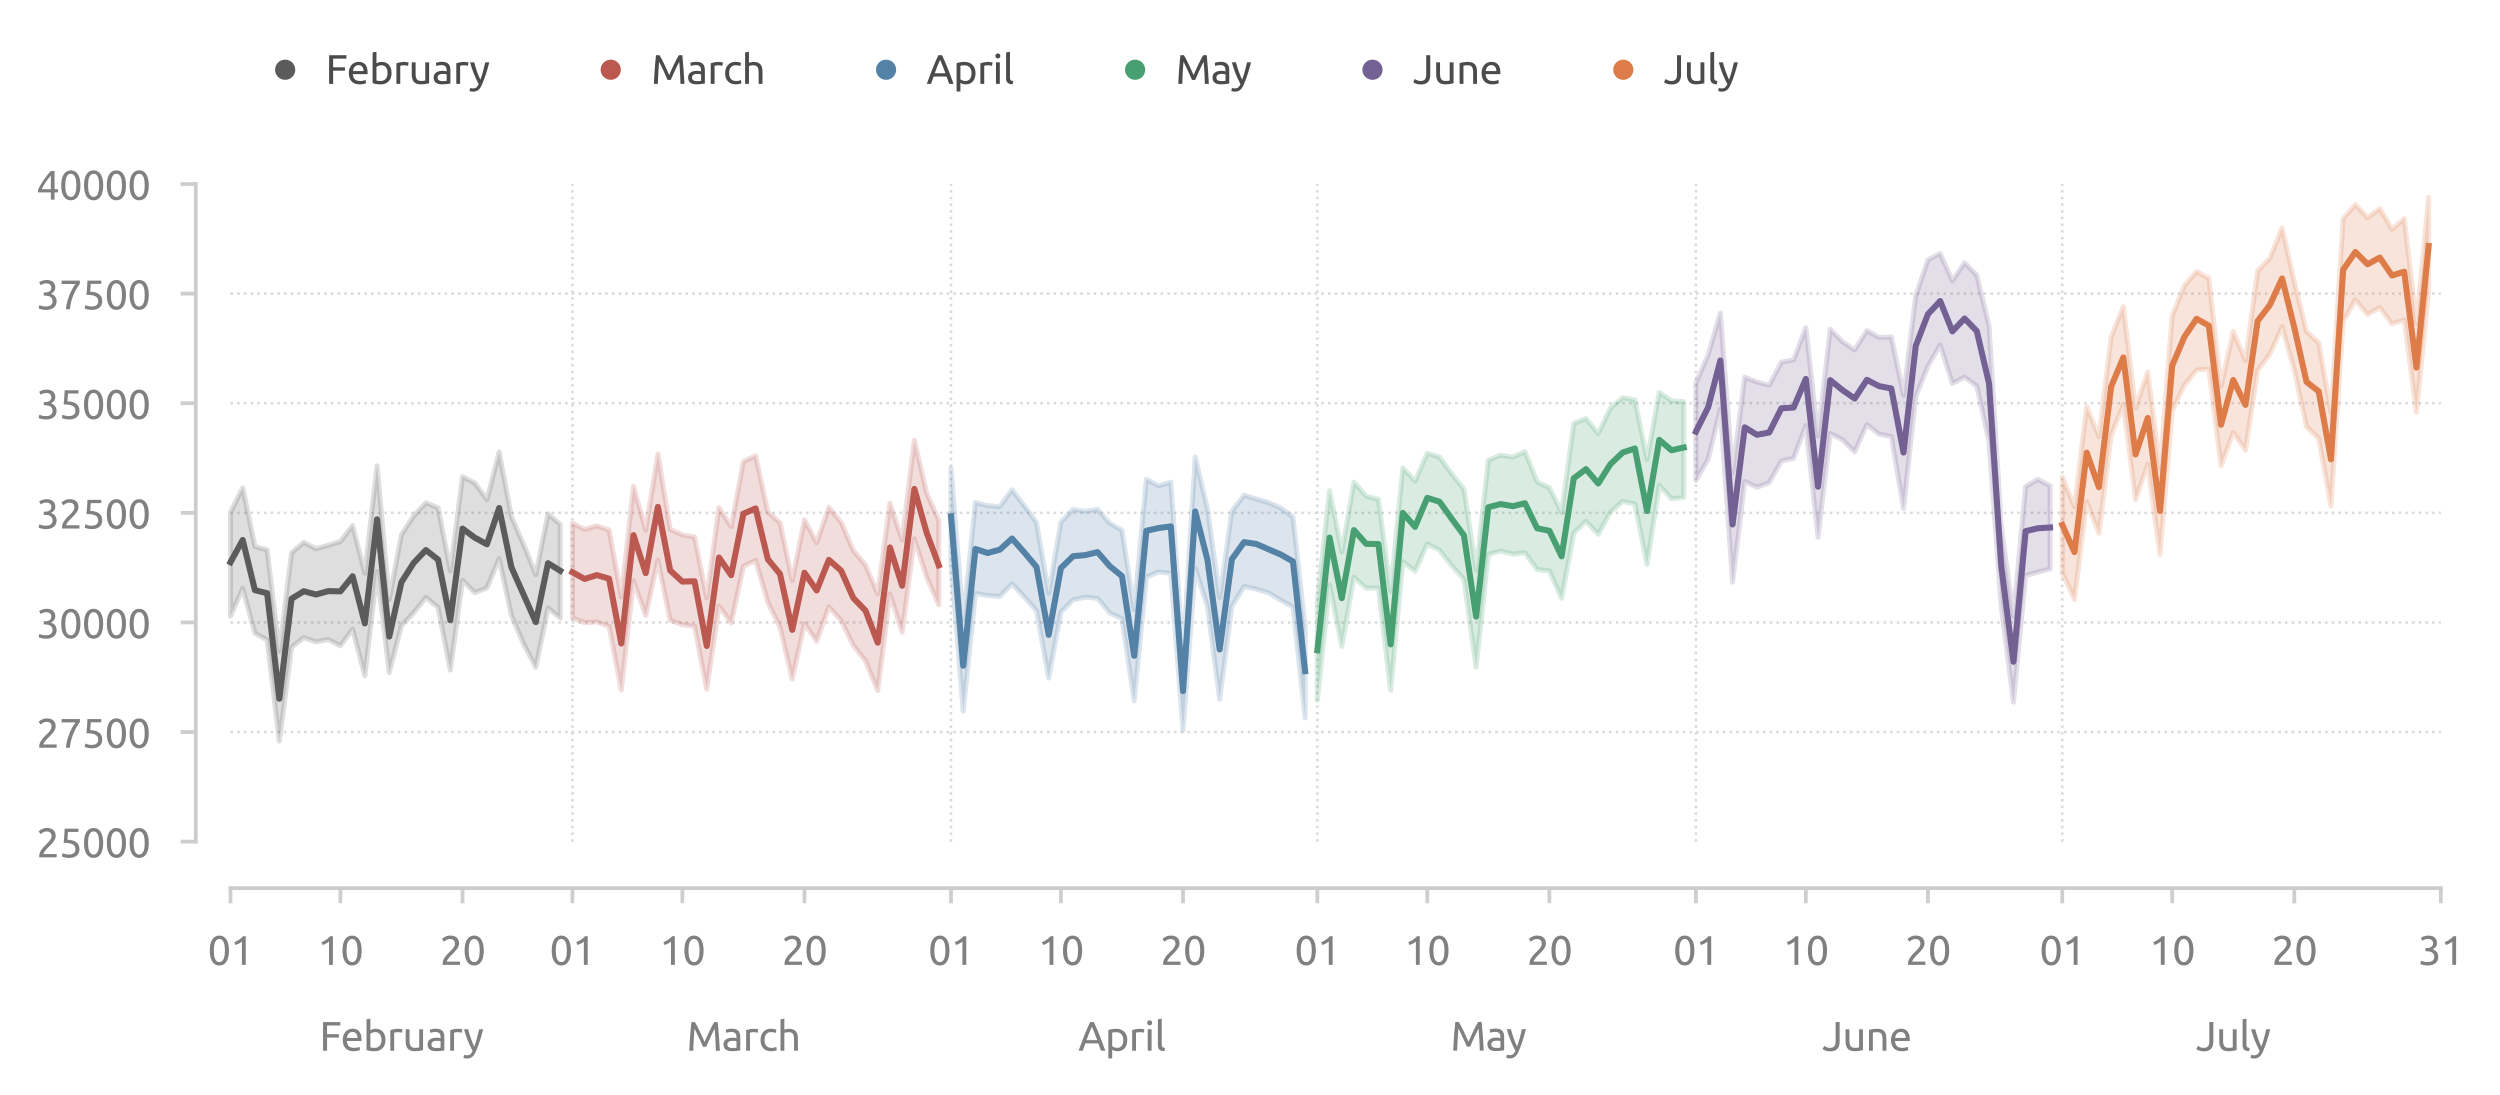 <?xml version="1.0" encoding="utf-8" standalone="no"?>
<!DOCTYPE svg PUBLIC "-//W3C//DTD SVG 1.1//EN"
  "http://www.w3.org/Graphics/SVG/1.1/DTD/svg11.dtd">
<svg xmlns:xlink="http://www.w3.org/1999/xlink" width="494.999pt" height="216.752pt" viewBox="0 0 494.999 216.752" xmlns="http://www.w3.org/2000/svg" version="1.1">
 <defs>
  <style type="text/css">*{stroke-linejoin: round; stroke-linecap: butt}</style>
 </defs>
 <g id="figure_1">
  <g id="patch_1">
   <path d="M 0 216.752 
L 494.999 216.752 
L 494.999 0 
L 0 0 
L 0 216.752 
z
" style="fill: none"/>
  </g>
  <g id="axes_1">
   <g id="patch_2">
    <path d="M 41.263 170.841 
L 487.663 170.841 
L 487.663 32.241 
L 41.263 32.241 
L 41.263 170.841 
z
" style="fill: none"/>
   </g>
   <g id="line2d_1">
    <path d="M 113.341 166.647 
L 113.341 36.435 
" clip-path="url(#pa8625535e3)" style="fill: none; stroke-dasharray: 0.5,0.825; stroke-dashoffset: 0; stroke: #d9d9d9; stroke-width: 0.5"/>
   </g>
   <g id="line2d_2">
    <path d="M 188.297 166.647 
L 188.297 36.435 
" clip-path="url(#pa8625535e3)" style="fill: none; stroke-dasharray: 0.5,0.825; stroke-dashoffset: 0; stroke: #d9d9d9; stroke-width: 0.5"/>
   </g>
   <g id="line2d_3">
    <path d="M 260.836 166.647 
L 260.836 36.435 
" clip-path="url(#pa8625535e3)" style="fill: none; stroke-dasharray: 0.5,0.825; stroke-dashoffset: 0; stroke: #d9d9d9; stroke-width: 0.5"/>
   </g>
   <g id="line2d_4">
    <path d="M 335.792 166.647 
L 335.792 36.435 
" clip-path="url(#pa8625535e3)" style="fill: none; stroke-dasharray: 0.5,0.825; stroke-dashoffset: 0; stroke: #d9d9d9; stroke-width: 0.5"/>
   </g>
   <g id="line2d_5">
    <path d="M 408.33 166.647 
L 408.33 36.435 
" clip-path="url(#pa8625535e3)" style="fill: none; stroke-dasharray: 0.5,0.825; stroke-dashoffset: 0; stroke: #d9d9d9; stroke-width: 0.5"/>
   </g>
   <g id="line2d_6">
    <path d="M 45.639 144.945 
L 483.286 144.945 
" clip-path="url(#pa8625535e3)" style="fill: none; stroke-dasharray: 0.5,0.825; stroke-dashoffset: 0; stroke: #d9d9d9; stroke-width: 0.5"/>
   </g>
   <g id="line2d_7">
    <path d="M 45.639 123.243 
L 483.286 123.243 
" clip-path="url(#pa8625535e3)" style="fill: none; stroke-dasharray: 0.5,0.825; stroke-dashoffset: 0; stroke: #d9d9d9; stroke-width: 0.5"/>
   </g>
   <g id="line2d_8">
    <path d="M 45.639 101.541 
L 483.286 101.541 
" clip-path="url(#pa8625535e3)" style="fill: none; stroke-dasharray: 0.5,0.825; stroke-dashoffset: 0; stroke: #d9d9d9; stroke-width: 0.5"/>
   </g>
   <g id="line2d_9">
    <path d="M 45.639 79.839 
L 483.286 79.839 
" clip-path="url(#pa8625535e3)" style="fill: none; stroke-dasharray: 0.5,0.825; stroke-dashoffset: 0; stroke: #d9d9d9; stroke-width: 0.5"/>
   </g>
   <g id="line2d_10">
    <path d="M 45.639 58.137 
L 483.286 58.137 
" clip-path="url(#pa8625535e3)" style="fill: none; stroke-dasharray: 0.5,0.825; stroke-dashoffset: 0; stroke: #d9d9d9; stroke-width: 0.5"/>
   </g>
   <g id="axes_2">
    <g id="patch_3">
     <path d="M 41.263 170.841 
L 487.663 170.841 
L 487.663 170.841 
L 41.263 170.841 
L 41.263 170.841 
z
" style="fill: none"/>
    </g>
    <g id="matplotlib.axis_1">
     <g id="xtick_1">
      <g id="line2d_11">
       <path d="M 79.49 170.841 
L 79.49 170.841 
" clip-path="url(#pb1aa126e32)" style="fill: none; stroke-dasharray: 0.5,0.825; stroke-dashoffset: 0; stroke: #d9d9d9; stroke-width: 0.5"/>
      </g>
      <g id="text_1">
       <!-- February -->
       <g style="fill: #808080" transform="translate(63.259 208.049) scale(0.08 -0.08)">
        <defs>
         <path id="Ubuntu-46" d="M 550 0 
L 550 4435 
L 3226 4435 
L 3226 3904 
L 1171 3904 
L 1171 2566 
L 2995 2566 
L 2995 2042 
L 1171 2042 
L 1171 0 
L 550 0 
z
" transform="scale(0.016)"/>
         <path id="Ubuntu-65" d="M 326 1658 
Q 326 2099 454 2428 
Q 582 2758 793 2976 
Q 1005 3194 1280 3302 
Q 1555 3411 1843 3411 
Q 2515 3411 2873 2992 
Q 3232 2573 3232 1715 
Q 3232 1677 3232 1616 
Q 3232 1555 3226 1504 
L 947 1504 
Q 986 986 1248 717 
Q 1510 448 2067 448 
Q 2381 448 2595 502 
Q 2810 557 2918 608 
L 3002 109 
Q 2893 51 2621 -13 
Q 2349 -77 2003 -77 
Q 1568 -77 1251 54 
Q 934 186 729 416 
Q 525 646 425 963 
Q 326 1280 326 1658 
z
M 2611 1984 
Q 2618 2387 2410 2646 
Q 2202 2906 1837 2906 
Q 1632 2906 1475 2826 
Q 1318 2746 1209 2618 
Q 1101 2490 1040 2323 
Q 979 2157 960 1984 
L 2611 1984 
z
" transform="scale(0.016)"/>
         <path id="Ubuntu-62" d="M 1107 3181 
Q 1216 3251 1437 3328 
Q 1658 3405 1946 3405 
Q 2304 3405 2582 3277 
Q 2861 3149 3053 2918 
Q 3245 2688 3344 2368 
Q 3443 2048 3443 1664 
Q 3443 1261 3324 937 
Q 3206 614 2988 390 
Q 2771 166 2464 44 
Q 2157 -77 1773 -77 
Q 1357 -77 1037 -19 
Q 717 38 512 96 
L 512 4864 
L 1107 4966 
L 1107 3181 
z
M 1107 518 
Q 1197 493 1360 470 
Q 1523 448 1766 448 
Q 2246 448 2534 765 
Q 2822 1082 2822 1664 
Q 2822 1920 2771 2144 
Q 2720 2368 2605 2531 
Q 2490 2694 2307 2787 
Q 2125 2880 1869 2880 
Q 1626 2880 1421 2797 
Q 1216 2714 1107 2624 
L 1107 518 
z
" transform="scale(0.016)"/>
         <path id="Ubuntu-72" d="M 1741 3398 
Q 1818 3398 1917 3388 
Q 2016 3379 2112 3363 
Q 2208 3347 2288 3331 
Q 2368 3315 2406 3302 
L 2304 2784 
Q 2234 2810 2070 2845 
Q 1907 2880 1651 2880 
Q 1485 2880 1321 2845 
Q 1158 2810 1107 2797 
L 1107 0 
L 512 0 
L 512 3187 
Q 723 3264 1036 3331 
Q 1350 3398 1741 3398 
z
" transform="scale(0.016)"/>
         <path id="Ubuntu-75" d="M 3162 96 
Q 2957 45 2621 -12 
Q 2285 -70 1843 -70 
Q 1459 -70 1196 42 
Q 934 154 774 358 
Q 614 563 544 841 
Q 474 1120 474 1459 
L 474 3328 
L 1069 3328 
L 1069 1587 
Q 1069 979 1261 716 
Q 1453 454 1907 454 
Q 2003 454 2105 460 
Q 2208 467 2297 476 
Q 2387 486 2460 496 
Q 2534 506 2566 518 
L 2566 3328 
L 3162 3328 
L 3162 96 
z
" transform="scale(0.016)"/>
         <path id="Ubuntu-61" d="M 1638 429 
Q 1850 429 2013 438 
Q 2176 448 2285 474 
L 2285 1466 
Q 2221 1498 2077 1520 
Q 1933 1542 1728 1542 
Q 1594 1542 1443 1523 
Q 1293 1504 1168 1443 
Q 1043 1382 960 1276 
Q 877 1171 877 998 
Q 877 678 1081 553 
Q 1286 429 1638 429 
z
M 1587 3411 
Q 1946 3411 2192 3318 
Q 2438 3226 2588 3056 
Q 2739 2886 2803 2652 
Q 2867 2419 2867 2138 
L 2867 58 
Q 2790 45 2652 22 
Q 2515 0 2342 -19 
Q 2170 -38 1968 -54 
Q 1766 -70 1568 -70 
Q 1286 -70 1049 -12 
Q 813 45 640 169 
Q 467 294 371 499 
Q 275 704 275 992 
Q 275 1267 387 1465 
Q 499 1664 691 1785 
Q 883 1907 1139 1964 
Q 1395 2022 1677 2022 
Q 1766 2022 1862 2012 
Q 1958 2003 2044 1987 
Q 2131 1971 2195 1958 
Q 2259 1946 2285 1939 
L 2285 2106 
Q 2285 2253 2253 2397 
Q 2221 2541 2137 2653 
Q 2054 2765 1910 2832 
Q 1766 2899 1536 2899 
Q 1242 2899 1021 2857 
Q 800 2816 691 2771 
L 621 3264 
Q 736 3315 1005 3363 
Q 1274 3411 1587 3411 
z
" transform="scale(0.016)"/>
         <path id="Ubuntu-79" d="M 122 -621 
Q 192 -653 304 -681 
Q 416 -710 525 -710 
Q 877 -710 1075 -553 
Q 1274 -397 1434 -45 
Q 1030 723 681 1584 
Q 333 2445 102 3328 
L 742 3328 
Q 813 3040 912 2707 
Q 1011 2374 1132 2022 
Q 1254 1670 1395 1318 
Q 1536 966 1690 640 
Q 1933 1312 2112 1971 
Q 2291 2630 2451 3328 
L 3066 3328 
Q 2835 2387 2553 1520 
Q 2272 653 1946 -102 
Q 1818 -390 1680 -598 
Q 1542 -806 1376 -940 
Q 1210 -1075 1002 -1139 
Q 794 -1203 531 -1203 
Q 461 -1203 384 -1193 
Q 307 -1184 233 -1168 
Q 160 -1152 99 -1133 
Q 38 -1114 13 -1101 
L 122 -621 
z
" transform="scale(0.016)"/>
        </defs>
        <use xlink:href="#Ubuntu-46"/>
        <use xlink:href="#Ubuntu-65" x="52.325"/>
        <use xlink:href="#Ubuntu-62" x="108.225"/>
        <use xlink:href="#Ubuntu-72" x="167.125"/>
        <use xlink:href="#Ubuntu-75" x="205.725"/>
        <use xlink:href="#Ubuntu-61" x="263.125"/>
        <use xlink:href="#Ubuntu-72" x="315.325"/>
        <use xlink:href="#Ubuntu-79" x="356.05"/>
       </g>
      </g>
     </g>
     <g id="xtick_2">
      <g id="line2d_12">
       <path d="M 147.192 170.841 
L 147.192 170.841 
" clip-path="url(#pb1aa126e32)" style="fill: none; stroke-dasharray: 0.5,0.825; stroke-dashoffset: 0; stroke: #d9d9d9; stroke-width: 0.5"/>
      </g>
      <g id="text_2">
       <!-- March -->
       <g style="fill: #808080" transform="translate(135.933 208.049) scale(0.08 -0.08)">
        <defs>
         <path id="Ubuntu-4d" d="M 2541 614 
Q 2477 768 2371 1005 
Q 2266 1242 2144 1517 
Q 2022 1792 1884 2083 
Q 1747 2374 1625 2633 
Q 1504 2893 1398 3097 
Q 1293 3302 1229 3411 
Q 1158 2656 1113 1776 
Q 1069 896 1037 0 
L 429 0 
Q 454 576 486 1161 
Q 518 1747 560 2313 
Q 602 2880 650 3417 
Q 698 3955 755 4435 
L 1299 4435 
Q 1472 4154 1670 3770 
Q 1869 3386 2067 2966 
Q 2266 2547 2451 2128 
Q 2637 1709 2790 1363 
Q 2944 1709 3129 2128 
Q 3315 2547 3513 2966 
Q 3712 3386 3910 3770 
Q 4109 4154 4282 4435 
L 4826 4435 
Q 5043 2291 5152 0 
L 4544 0 
Q 4512 896 4467 1776 
Q 4422 2656 4352 3411 
Q 4288 3302 4182 3097 
Q 4077 2893 3955 2633 
Q 3834 2374 3696 2083 
Q 3558 1792 3436 1517 
Q 3315 1242 3209 1005 
Q 3104 768 3040 614 
L 2541 614 
z
" transform="scale(0.016)"/>
         <path id="Ubuntu-63" d="M 1958 -77 
Q 1555 -77 1251 51 
Q 947 179 739 409 
Q 531 640 428 957 
Q 326 1274 326 1658 
Q 326 2042 438 2362 
Q 550 2682 755 2915 
Q 960 3149 1257 3280 
Q 1555 3411 1920 3411 
Q 2144 3411 2368 3372 
Q 2592 3334 2797 3251 
L 2662 2746 
Q 2528 2810 2352 2848 
Q 2176 2886 1978 2886 
Q 1478 2886 1212 2572 
Q 947 2259 947 1658 
Q 947 1389 1008 1165 
Q 1069 941 1200 781 
Q 1331 621 1536 534 
Q 1741 448 2035 448 
Q 2272 448 2464 493 
Q 2656 538 2765 589 
L 2848 90 
Q 2797 58 2701 29 
Q 2605 0 2483 -22 
Q 2362 -45 2224 -61 
Q 2086 -77 1958 -77 
z
" transform="scale(0.016)"/>
         <path id="Ubuntu-68" d="M 512 0 
L 512 4864 
L 1107 4966 
L 1107 3264 
Q 1274 3328 1462 3363 
Q 1651 3398 1837 3398 
Q 2234 3398 2496 3286 
Q 2758 3174 2915 2972 
Q 3072 2771 3136 2489 
Q 3200 2208 3200 1869 
L 3200 0 
L 2605 0 
L 2605 1741 
Q 2605 2048 2563 2265 
Q 2522 2483 2426 2617 
Q 2330 2752 2170 2813 
Q 2010 2874 1773 2874 
Q 1677 2874 1574 2861 
Q 1472 2848 1379 2832 
Q 1286 2816 1212 2797 
Q 1139 2778 1107 2765 
L 1107 0 
L 512 0 
z
" transform="scale(0.016)"/>
        </defs>
        <use xlink:href="#Ubuntu-4d"/>
        <use xlink:href="#Ubuntu-61" x="87.1"/>
        <use xlink:href="#Ubuntu-72" x="139.3"/>
        <use xlink:href="#Ubuntu-63" x="177.9"/>
        <use xlink:href="#Ubuntu-68" x="224.4"/>
       </g>
      </g>
     </g>
     <g id="xtick_3">
      <g id="line2d_13">
       <path d="M 222.149 170.841 
L 222.149 170.841 
" clip-path="url(#pb1aa126e32)" style="fill: none; stroke-dasharray: 0.5,0.825; stroke-dashoffset: 0; stroke: #d9d9d9; stroke-width: 0.5"/>
      </g>
      <g id="text_3">
       <!-- April -->
       <g style="fill: #808080" transform="translate(213.493 208.049) scale(0.08 -0.08)">
        <defs>
         <path id="Ubuntu-41" d="M 3514 0 
Q 3405 288 3309 566 
Q 3213 845 3110 1133 
L 1101 1133 
L 698 0 
L 51 0 
Q 307 704 531 1302 
Q 755 1901 969 2438 
Q 1184 2976 1395 3465 
Q 1606 3955 1837 4435 
L 2406 4435 
Q 2637 3955 2848 3465 
Q 3059 2976 3273 2438 
Q 3488 1901 3712 1302 
Q 3936 704 4192 0 
L 3514 0 
z
M 2931 1645 
Q 2726 2202 2524 2723 
Q 2323 3245 2106 3725 
Q 1882 3245 1680 2723 
Q 1478 2202 1280 1645 
L 2931 1645 
z
" transform="scale(0.016)"/>
         <path id="Ubuntu-70" d="M 2822 1658 
Q 2822 2240 2534 2553 
Q 2246 2867 1766 2867 
Q 1498 2867 1347 2848 
Q 1197 2829 1107 2803 
L 1107 704 
Q 1216 614 1421 531 
Q 1626 448 1869 448 
Q 2125 448 2307 541 
Q 2490 634 2605 797 
Q 2720 960 2771 1181 
Q 2822 1402 2822 1658 
z
M 3443 1658 
Q 3443 1280 3344 960 
Q 3245 640 3053 409 
Q 2861 179 2582 51 
Q 2304 -77 1946 -77 
Q 1658 -77 1437 0 
Q 1216 77 1107 147 
L 1107 -1184 
L 512 -1184 
L 512 3226 
Q 723 3277 1040 3337 
Q 1357 3398 1773 3398 
Q 2157 3398 2464 3276 
Q 2771 3155 2988 2931 
Q 3206 2707 3324 2384 
Q 3443 2061 3443 1658 
z
" transform="scale(0.016)"/>
         <path id="Ubuntu-69" d="M 1107 0 
L 512 0 
L 512 3328 
L 1107 3328 
L 1107 0 
z
M 806 3930 
Q 646 3930 534 4035 
Q 422 4141 422 4320 
Q 422 4499 534 4604 
Q 646 4710 806 4710 
Q 966 4710 1078 4604 
Q 1190 4499 1190 4320 
Q 1190 4141 1078 4035 
Q 966 3930 806 3930 
z
" transform="scale(0.016)"/>
         <path id="Ubuntu-6c" d="M 1510 -64 
Q 960 -51 729 173 
Q 499 397 499 870 
L 499 4864 
L 1094 4966 
L 1094 966 
Q 1094 819 1120 723 
Q 1146 627 1203 569 
Q 1261 512 1357 483 
Q 1453 454 1594 435 
L 1510 -64 
z
" transform="scale(0.016)"/>
        </defs>
        <use xlink:href="#Ubuntu-41"/>
        <use xlink:href="#Ubuntu-70" x="66.3"/>
        <use xlink:href="#Ubuntu-72" x="125.2"/>
        <use xlink:href="#Ubuntu-69" x="163.8"/>
        <use xlink:href="#Ubuntu-6c" x="189.1"/>
       </g>
      </g>
     </g>
     <g id="xtick_4">
      <g id="line2d_14">
       <path d="M 294.687 170.841 
L 294.687 170.841 
" clip-path="url(#pb1aa126e32)" style="fill: none; stroke-dasharray: 0.5,0.825; stroke-dashoffset: 0; stroke: #d9d9d9; stroke-width: 0.5"/>
      </g>
      <g id="text_4">
       <!-- May -->
       <g style="fill: #808080" transform="translate(287.187 208.025) scale(0.08 -0.08)">
        <use xlink:href="#Ubuntu-4d"/>
        <use xlink:href="#Ubuntu-61" x="87.1"/>
        <use xlink:href="#Ubuntu-79" x="137.8"/>
       </g>
      </g>
     </g>
     <g id="xtick_5">
      <g id="line2d_15">
       <path d="M 369.643 170.841 
L 369.643 170.841 
" clip-path="url(#pb1aa126e32)" style="fill: none; stroke-dasharray: 0.5,0.825; stroke-dashoffset: 0; stroke: #d9d9d9; stroke-width: 0.5"/>
      </g>
      <g id="text_5">
       <!-- June -->
       <g style="fill: #808080" transform="translate(360.814 208.049) scale(0.08 -0.08)">
        <defs>
         <path id="Ubuntu-4a" d="M 2682 1427 
Q 2682 1107 2614 832 
Q 2547 557 2377 349 
Q 2208 141 1923 22 
Q 1638 -96 1210 -96 
Q 992 -96 809 -61 
Q 627 -26 480 28 
Q 333 83 224 144 
Q 115 205 51 262 
L 294 755 
Q 429 659 643 553 
Q 858 448 1178 448 
Q 1638 448 1849 681 
Q 2061 915 2061 1485 
L 2061 4435 
L 2682 4435 
L 2682 1427 
z
" transform="scale(0.016)"/>
         <path id="Ubuntu-6e" d="M 512 3232 
Q 717 3283 1056 3340 
Q 1395 3398 1837 3398 
Q 2234 3398 2496 3286 
Q 2758 3174 2915 2972 
Q 3072 2771 3136 2489 
Q 3200 2208 3200 1869 
L 3200 0 
L 2605 0 
L 2605 1741 
Q 2605 2048 2563 2265 
Q 2522 2483 2426 2617 
Q 2330 2752 2170 2813 
Q 2010 2874 1773 2874 
Q 1677 2874 1574 2867 
Q 1472 2861 1379 2851 
Q 1286 2842 1212 2829 
Q 1139 2816 1107 2810 
L 1107 0 
L 512 0 
L 512 3232 
z
" transform="scale(0.016)"/>
        </defs>
        <use xlink:href="#Ubuntu-4a"/>
        <use xlink:href="#Ubuntu-75" x="50"/>
        <use xlink:href="#Ubuntu-6e" x="107.4"/>
        <use xlink:href="#Ubuntu-65" x="164.8"/>
       </g>
      </g>
     </g>
     <g id="xtick_6">
      <g id="line2d_16">
       <path d="M 442.181 170.841 
L 442.181 170.841 
" clip-path="url(#pb1aa126e32)" style="fill: none; stroke-dasharray: 0.5,0.825; stroke-dashoffset: 0; stroke: #d9d9d9; stroke-width: 0.5"/>
      </g>
      <g id="text_6">
       <!-- July -->
       <g style="fill: #808080" transform="translate(434.805 208.049) scale(0.08 -0.08)">
        <use xlink:href="#Ubuntu-4a"/>
        <use xlink:href="#Ubuntu-75" x="50"/>
        <use xlink:href="#Ubuntu-6c" x="107.4"/>
        <use xlink:href="#Ubuntu-79" x="134.7"/>
       </g>
      </g>
     </g>
    </g>
    <g id="matplotlib.axis_2"/>
   </g>
   <g id="matplotlib.axis_3">
    <g id="xtick_7">
     <g id="line2d_17">
      <defs>
       <path id="mbee72f5e89" d="M 0 0 
L 0 3 
" style="stroke: #cecece; stroke-width: 0.75"/>
      </defs>
      <g>
       <use xlink:href="#mbee72f5e89" x="45.639" y="175.841" style="fill: #cecece; stroke: #cecece; stroke-width: 0.75"/>
      </g>
     </g>
     <g id="text_7">
      <!-- 01 -->
      <g style="fill: #808080" transform="translate(41.126 191.049) scale(0.08 -0.08)">
       <defs>
        <path id="Ubuntu-30" d="M 320 2221 
Q 320 3334 713 3936 
Q 1107 4538 1805 4538 
Q 2502 4538 2896 3936 
Q 3290 3334 3290 2221 
Q 3290 1107 2896 505 
Q 2502 -96 1805 -96 
Q 1107 -96 713 505 
Q 320 1107 320 2221 
z
M 2662 2221 
Q 2662 2586 2620 2912 
Q 2579 3238 2480 3481 
Q 2381 3725 2214 3869 
Q 2048 4013 1805 4013 
Q 1562 4013 1395 3869 
Q 1229 3725 1129 3481 
Q 1030 3238 988 2912 
Q 947 2586 947 2221 
Q 947 1856 988 1529 
Q 1030 1203 1129 960 
Q 1229 717 1395 573 
Q 1562 429 1805 429 
Q 2048 429 2214 573 
Q 2381 717 2480 960 
Q 2579 1203 2620 1529 
Q 2662 1856 2662 2221 
z
" transform="scale(0.016)"/>
        <path id="Ubuntu-31" d="M 595 3520 
Q 960 3661 1305 3881 
Q 1651 4102 1939 4435 
L 2362 4435 
L 2362 0 
L 1766 0 
L 1766 3610 
Q 1690 3539 1578 3462 
Q 1466 3386 1334 3315 
Q 1203 3245 1059 3181 
Q 915 3117 781 3072 
L 595 3520 
z
" transform="scale(0.016)"/>
       </defs>
       <use xlink:href="#Ubuntu-30"/>
       <use xlink:href="#Ubuntu-31" x="56.4"/>
      </g>
     </g>
    </g>
    <g id="xtick_8">
     <g id="line2d_18">
      <g>
       <use xlink:href="#mbee72f5e89" x="67.4" y="175.841" style="fill: #cecece; stroke: #cecece; stroke-width: 0.75"/>
      </g>
     </g>
     <g id="text_8">
      <!-- 10 -->
      <g style="fill: #808080" transform="translate(62.888 191.049) scale(0.08 -0.08)">
       <use xlink:href="#Ubuntu-31"/>
       <use xlink:href="#Ubuntu-30" x="56.4"/>
      </g>
     </g>
    </g>
    <g id="xtick_9">
     <g id="line2d_19">
      <g>
       <use xlink:href="#mbee72f5e89" x="91.58" y="175.841" style="fill: #cecece; stroke: #cecece; stroke-width: 0.75"/>
      </g>
     </g>
     <g id="text_9">
      <!-- 20 -->
      <g style="fill: #808080" transform="translate(87.067 191.049) scale(0.08 -0.08)">
       <defs>
        <path id="Ubuntu-32" d="M 2989 3302 
Q 2989 3072 2896 2857 
Q 2803 2643 2649 2435 
Q 2496 2227 2304 2025 
Q 2112 1824 1920 1632 
Q 1811 1523 1667 1376 
Q 1523 1229 1395 1069 
Q 1267 909 1180 761 
Q 1094 614 1094 506 
L 3136 506 
L 3136 0 
L 448 0 
Q 442 38 442 76 
Q 442 115 442 147 
Q 442 448 541 707 
Q 640 966 800 1196 
Q 960 1427 1158 1632 
Q 1357 1837 1549 2029 
Q 1709 2182 1853 2332 
Q 1997 2483 2109 2633 
Q 2221 2784 2288 2944 
Q 2355 3104 2355 3283 
Q 2355 3475 2294 3609 
Q 2234 3744 2131 3833 
Q 2029 3923 1891 3964 
Q 1754 4006 1600 4006 
Q 1414 4006 1260 3955 
Q 1107 3904 985 3837 
Q 864 3770 781 3696 
Q 698 3622 653 3584 
L 358 4006 
Q 416 4070 531 4163 
Q 646 4256 806 4339 
Q 966 4422 1164 4480 
Q 1363 4538 1594 4538 
Q 2291 4538 2640 4214 
Q 2989 3891 2989 3302 
z
" transform="scale(0.016)"/>
       </defs>
       <use xlink:href="#Ubuntu-32"/>
       <use xlink:href="#Ubuntu-30" x="56.4"/>
      </g>
     </g>
    </g>
    <g id="xtick_10">
     <g id="line2d_20">
      <g>
       <use xlink:href="#mbee72f5e89" x="113.341" y="175.841" style="fill: #cecece; stroke: #cecece; stroke-width: 0.75"/>
      </g>
     </g>
     <g id="text_10">
      <!-- 01 -->
      <g style="fill: #808080" transform="translate(108.829 191.049) scale(0.08 -0.08)">
       <use xlink:href="#Ubuntu-30"/>
       <use xlink:href="#Ubuntu-31" x="56.4"/>
      </g>
     </g>
    </g>
    <g id="xtick_11">
     <g id="line2d_21">
      <g>
       <use xlink:href="#mbee72f5e89" x="135.103" y="175.841" style="fill: #cecece; stroke: #cecece; stroke-width: 0.75"/>
      </g>
     </g>
     <g id="text_11">
      <!-- 10 -->
      <g style="fill: #808080" transform="translate(130.59 191.049) scale(0.08 -0.08)">
       <use xlink:href="#Ubuntu-31"/>
       <use xlink:href="#Ubuntu-30" x="56.4"/>
      </g>
     </g>
    </g>
    <g id="xtick_12">
     <g id="line2d_22">
      <g>
       <use xlink:href="#mbee72f5e89" x="159.282" y="175.841" style="fill: #cecece; stroke: #cecece; stroke-width: 0.75"/>
      </g>
     </g>
     <g id="text_12">
      <!-- 20 -->
      <g style="fill: #808080" transform="translate(154.77 191.049) scale(0.08 -0.08)">
       <use xlink:href="#Ubuntu-32"/>
       <use xlink:href="#Ubuntu-30" x="56.4"/>
      </g>
     </g>
    </g>
    <g id="xtick_13">
     <g id="line2d_23">
      <g>
       <use xlink:href="#mbee72f5e89" x="188.297" y="175.841" style="fill: #cecece; stroke: #cecece; stroke-width: 0.75"/>
      </g>
     </g>
     <g id="text_13">
      <!-- 01 -->
      <g style="fill: #808080" transform="translate(183.785 191.049) scale(0.08 -0.08)">
       <use xlink:href="#Ubuntu-30"/>
       <use xlink:href="#Ubuntu-31" x="56.4"/>
      </g>
     </g>
    </g>
    <g id="xtick_14">
     <g id="line2d_24">
      <g>
       <use xlink:href="#mbee72f5e89" x="210.059" y="175.841" style="fill: #cecece; stroke: #cecece; stroke-width: 0.75"/>
      </g>
     </g>
     <g id="text_14">
      <!-- 10 -->
      <g style="fill: #808080" transform="translate(205.546 191.049) scale(0.08 -0.08)">
       <use xlink:href="#Ubuntu-31"/>
       <use xlink:href="#Ubuntu-30" x="56.4"/>
      </g>
     </g>
    </g>
    <g id="xtick_15">
     <g id="line2d_25">
      <g>
       <use xlink:href="#mbee72f5e89" x="234.238" y="175.841" style="fill: #cecece; stroke: #cecece; stroke-width: 0.75"/>
      </g>
     </g>
     <g id="text_15">
      <!-- 20 -->
      <g style="fill: #808080" transform="translate(229.726 191.049) scale(0.08 -0.08)">
       <use xlink:href="#Ubuntu-32"/>
       <use xlink:href="#Ubuntu-30" x="56.4"/>
      </g>
     </g>
    </g>
    <g id="xtick_16">
     <g id="line2d_26">
      <g>
       <use xlink:href="#mbee72f5e89" x="260.836" y="175.841" style="fill: #cecece; stroke: #cecece; stroke-width: 0.75"/>
      </g>
     </g>
     <g id="text_16">
      <!-- 01 -->
      <g style="fill: #808080" transform="translate(256.323 191.049) scale(0.08 -0.08)">
       <use xlink:href="#Ubuntu-30"/>
       <use xlink:href="#Ubuntu-31" x="56.4"/>
      </g>
     </g>
    </g>
    <g id="xtick_17">
     <g id="line2d_27">
      <g>
       <use xlink:href="#mbee72f5e89" x="282.597" y="175.841" style="fill: #cecece; stroke: #cecece; stroke-width: 0.75"/>
      </g>
     </g>
     <g id="text_17">
      <!-- 10 -->
      <g style="fill: #808080" transform="translate(278.085 191.049) scale(0.08 -0.08)">
       <use xlink:href="#Ubuntu-31"/>
       <use xlink:href="#Ubuntu-30" x="56.4"/>
      </g>
     </g>
    </g>
    <g id="xtick_18">
     <g id="line2d_28">
      <g>
       <use xlink:href="#mbee72f5e89" x="306.776" y="175.841" style="fill: #cecece; stroke: #cecece; stroke-width: 0.75"/>
      </g>
     </g>
     <g id="text_18">
      <!-- 20 -->
      <g style="fill: #808080" transform="translate(302.264 191.049) scale(0.08 -0.08)">
       <use xlink:href="#Ubuntu-32"/>
       <use xlink:href="#Ubuntu-30" x="56.4"/>
      </g>
     </g>
    </g>
    <g id="xtick_19">
     <g id="line2d_29">
      <g>
       <use xlink:href="#mbee72f5e89" x="335.792" y="175.841" style="fill: #cecece; stroke: #cecece; stroke-width: 0.75"/>
      </g>
     </g>
     <g id="text_19">
      <!-- 01 -->
      <g style="fill: #808080" transform="translate(331.279 191.049) scale(0.08 -0.08)">
       <use xlink:href="#Ubuntu-30"/>
       <use xlink:href="#Ubuntu-31" x="56.4"/>
      </g>
     </g>
    </g>
    <g id="xtick_20">
     <g id="line2d_30">
      <g>
       <use xlink:href="#mbee72f5e89" x="357.553" y="175.841" style="fill: #cecece; stroke: #cecece; stroke-width: 0.75"/>
      </g>
     </g>
     <g id="text_20">
      <!-- 10 -->
      <g style="fill: #808080" transform="translate(353.041 191.049) scale(0.08 -0.08)">
       <use xlink:href="#Ubuntu-31"/>
       <use xlink:href="#Ubuntu-30" x="56.4"/>
      </g>
     </g>
    </g>
    <g id="xtick_21">
     <g id="line2d_31">
      <g>
       <use xlink:href="#mbee72f5e89" x="381.733" y="175.841" style="fill: #cecece; stroke: #cecece; stroke-width: 0.75"/>
      </g>
     </g>
     <g id="text_21">
      <!-- 20 -->
      <g style="fill: #808080" transform="translate(377.22 191.049) scale(0.08 -0.08)">
       <use xlink:href="#Ubuntu-32"/>
       <use xlink:href="#Ubuntu-30" x="56.4"/>
      </g>
     </g>
    </g>
    <g id="xtick_22">
     <g id="line2d_32">
      <g>
       <use xlink:href="#mbee72f5e89" x="408.33" y="175.841" style="fill: #cecece; stroke: #cecece; stroke-width: 0.75"/>
      </g>
     </g>
     <g id="text_22">
      <!-- 01 -->
      <g style="fill: #808080" transform="translate(403.817 191.049) scale(0.08 -0.08)">
       <use xlink:href="#Ubuntu-30"/>
       <use xlink:href="#Ubuntu-31" x="56.4"/>
      </g>
     </g>
    </g>
    <g id="xtick_23">
     <g id="line2d_33">
      <g>
       <use xlink:href="#mbee72f5e89" x="430.091" y="175.841" style="fill: #cecece; stroke: #cecece; stroke-width: 0.75"/>
      </g>
     </g>
     <g id="text_23">
      <!-- 10 -->
      <g style="fill: #808080" transform="translate(425.579 191.049) scale(0.08 -0.08)">
       <use xlink:href="#Ubuntu-31"/>
       <use xlink:href="#Ubuntu-30" x="56.4"/>
      </g>
     </g>
    </g>
    <g id="xtick_24">
     <g id="line2d_34">
      <g>
       <use xlink:href="#mbee72f5e89" x="454.271" y="175.841" style="fill: #cecece; stroke: #cecece; stroke-width: 0.75"/>
      </g>
     </g>
     <g id="text_24">
      <!-- 20 -->
      <g style="fill: #808080" transform="translate(449.758 191.049) scale(0.08 -0.08)">
       <use xlink:href="#Ubuntu-32"/>
       <use xlink:href="#Ubuntu-30" x="56.4"/>
      </g>
     </g>
    </g>
    <g id="xtick_25">
     <g id="line2d_35">
      <g>
       <use xlink:href="#mbee72f5e89" x="483.286" y="175.841" style="fill: #cecece; stroke: #cecece; stroke-width: 0.75"/>
      </g>
     </g>
     <g id="text_25">
      <!-- 31 -->
      <g style="fill: #808080" transform="translate(478.774 191.049) scale(0.08 -0.08)">
       <defs>
        <path id="Ubuntu-33" d="M 1446 435 
Q 2016 435 2262 659 
Q 2509 883 2509 1261 
Q 2509 1504 2406 1670 
Q 2304 1837 2137 1936 
Q 1971 2035 1750 2076 
Q 1530 2118 1299 2118 
L 1146 2118 
L 1146 2605 
L 1357 2605 
Q 1517 2605 1686 2637 
Q 1856 2669 1997 2752 
Q 2138 2835 2227 2979 
Q 2317 3123 2317 3341 
Q 2317 3520 2253 3648 
Q 2189 3776 2083 3859 
Q 1978 3942 1840 3977 
Q 1702 4013 1549 4013 
Q 1242 4013 1027 3923 
Q 813 3834 666 3738 
L 435 4192 
Q 512 4243 630 4304 
Q 749 4365 896 4416 
Q 1043 4467 1212 4502 
Q 1382 4538 1568 4538 
Q 1920 4538 2176 4451 
Q 2432 4365 2598 4208 
Q 2765 4051 2848 3836 
Q 2931 3622 2931 3373 
Q 2931 3027 2732 2780 
Q 2534 2534 2253 2406 
Q 2426 2355 2586 2259 
Q 2746 2163 2864 2016 
Q 2982 1869 3056 1677 
Q 3130 1485 3130 1248 
Q 3130 960 3030 713 
Q 2931 467 2723 288 
Q 2515 109 2201 6 
Q 1888 -96 1459 -96 
Q 1293 -96 1117 -70 
Q 941 -45 787 -6 
Q 634 32 518 70 
Q 403 109 352 134 
L 467 653 
Q 576 602 829 518 
Q 1082 435 1446 435 
z
" transform="scale(0.016)"/>
       </defs>
       <use xlink:href="#Ubuntu-33"/>
       <use xlink:href="#Ubuntu-31" x="56.4"/>
      </g>
     </g>
    </g>
   </g>
   <g id="matplotlib.axis_4">
    <g id="ytick_1">
     <g id="line2d_36">
      <defs>
       <path id="me7cfa7dcbb" d="M 0 0 
L -3 0 
" style="stroke: #cecece; stroke-width: 0.75"/>
      </defs>
      <g>
       <use xlink:href="#me7cfa7dcbb" x="38.763" y="166.647" style="fill: #cecece; stroke: #cecece; stroke-width: 0.75"/>
      </g>
     </g>
     <g id="text_26">
      <!-- 25000 -->
      <g style="fill: #808080" transform="translate(7.2 169.751) scale(0.08 -0.08)">
       <defs>
        <path id="Ubuntu-35" d="M 1274 2726 
Q 2240 2688 2691 2304 
Q 3142 1920 3142 1261 
Q 3142 966 3043 716 
Q 2944 467 2742 288 
Q 2541 109 2233 6 
Q 1926 -96 1504 -96 
Q 1338 -96 1165 -70 
Q 992 -45 845 -6 
Q 698 32 582 70 
Q 467 109 416 134 
L 531 653 
Q 640 602 886 518 
Q 1133 435 1491 435 
Q 1779 435 1974 499 
Q 2170 563 2291 672 
Q 2413 781 2467 925 
Q 2522 1069 2522 1229 
Q 2522 1472 2438 1661 
Q 2355 1850 2144 1978 
Q 1933 2106 1581 2173 
Q 1229 2240 691 2240 
Q 730 2554 752 2829 
Q 774 3104 793 3366 
Q 813 3629 825 3888 
Q 838 4147 851 4435 
L 2989 4435 
L 2989 3930 
L 1370 3930 
Q 1363 3834 1350 3670 
Q 1338 3507 1325 3331 
Q 1312 3155 1299 2988 
Q 1286 2822 1274 2726 
z
" transform="scale(0.016)"/>
       </defs>
       <use xlink:href="#Ubuntu-32"/>
       <use xlink:href="#Ubuntu-35" x="56.4"/>
       <use xlink:href="#Ubuntu-30" x="112.8"/>
       <use xlink:href="#Ubuntu-30" x="169.2"/>
       <use xlink:href="#Ubuntu-30" x="225.6"/>
      </g>
     </g>
    </g>
    <g id="ytick_2">
     <g id="line2d_37">
      <g>
       <use xlink:href="#me7cfa7dcbb" x="38.763" y="144.945" style="fill: #cecece; stroke: #cecece; stroke-width: 0.75"/>
      </g>
     </g>
     <g id="text_27">
      <!-- 27500 -->
      <g style="fill: #808080" transform="translate(7.2 148.049) scale(0.08 -0.08)">
       <defs>
        <path id="Ubuntu-37" d="M 1043 0 
Q 1082 512 1226 1078 
Q 1370 1645 1581 2179 
Q 1792 2714 2045 3171 
Q 2298 3629 2541 3917 
L 384 3917 
L 384 4435 
L 3206 4435 
L 3206 3942 
Q 2995 3699 2739 3273 
Q 2483 2848 2256 2320 
Q 2029 1792 1865 1193 
Q 1702 595 1664 0 
L 1043 0 
z
" transform="scale(0.016)"/>
       </defs>
       <use xlink:href="#Ubuntu-32"/>
       <use xlink:href="#Ubuntu-37" x="56.4"/>
       <use xlink:href="#Ubuntu-35" x="112.8"/>
       <use xlink:href="#Ubuntu-30" x="169.2"/>
       <use xlink:href="#Ubuntu-30" x="225.6"/>
      </g>
     </g>
    </g>
    <g id="ytick_3">
     <g id="line2d_38">
      <g>
       <use xlink:href="#me7cfa7dcbb" x="38.763" y="123.243" style="fill: #cecece; stroke: #cecece; stroke-width: 0.75"/>
      </g>
     </g>
     <g id="text_28">
      <!-- 30000 -->
      <g style="fill: #808080" transform="translate(7.2 126.347) scale(0.08 -0.08)">
       <use xlink:href="#Ubuntu-33"/>
       <use xlink:href="#Ubuntu-30" x="56.4"/>
       <use xlink:href="#Ubuntu-30" x="112.8"/>
       <use xlink:href="#Ubuntu-30" x="169.2"/>
       <use xlink:href="#Ubuntu-30" x="225.6"/>
      </g>
     </g>
    </g>
    <g id="ytick_4">
     <g id="line2d_39">
      <g>
       <use xlink:href="#me7cfa7dcbb" x="38.763" y="101.541" style="fill: #cecece; stroke: #cecece; stroke-width: 0.75"/>
      </g>
     </g>
     <g id="text_29">
      <!-- 32500 -->
      <g style="fill: #808080" transform="translate(7.2 104.645) scale(0.08 -0.08)">
       <use xlink:href="#Ubuntu-33"/>
       <use xlink:href="#Ubuntu-32" x="56.4"/>
       <use xlink:href="#Ubuntu-35" x="112.8"/>
       <use xlink:href="#Ubuntu-30" x="169.2"/>
       <use xlink:href="#Ubuntu-30" x="225.6"/>
      </g>
     </g>
    </g>
    <g id="ytick_5">
     <g id="line2d_40">
      <g>
       <use xlink:href="#me7cfa7dcbb" x="38.763" y="79.839" style="fill: #cecece; stroke: #cecece; stroke-width: 0.75"/>
      </g>
     </g>
     <g id="text_30">
      <!-- 35000 -->
      <g style="fill: #808080" transform="translate(7.2 82.943) scale(0.08 -0.08)">
       <use xlink:href="#Ubuntu-33"/>
       <use xlink:href="#Ubuntu-35" x="56.4"/>
       <use xlink:href="#Ubuntu-30" x="112.8"/>
       <use xlink:href="#Ubuntu-30" x="169.2"/>
       <use xlink:href="#Ubuntu-30" x="225.6"/>
      </g>
     </g>
    </g>
    <g id="ytick_6">
     <g id="line2d_41">
      <g>
       <use xlink:href="#me7cfa7dcbb" x="38.763" y="58.137" style="fill: #cecece; stroke: #cecece; stroke-width: 0.75"/>
      </g>
     </g>
     <g id="text_31">
      <!-- 37500 -->
      <g style="fill: #808080" transform="translate(7.2 61.241) scale(0.08 -0.08)">
       <use xlink:href="#Ubuntu-33"/>
       <use xlink:href="#Ubuntu-37" x="56.4"/>
       <use xlink:href="#Ubuntu-35" x="112.8"/>
       <use xlink:href="#Ubuntu-30" x="169.2"/>
       <use xlink:href="#Ubuntu-30" x="225.6"/>
      </g>
     </g>
    </g>
    <g id="ytick_7">
     <g id="line2d_42">
      <g>
       <use xlink:href="#me7cfa7dcbb" x="38.763" y="36.435" style="fill: #cecece; stroke: #cecece; stroke-width: 0.75"/>
      </g>
     </g>
     <g id="text_32">
      <!-- 40000 -->
      <g style="fill: #808080" transform="translate(7.2 39.539) scale(0.08 -0.08)">
       <defs>
        <path id="Ubuntu-34" d="M 256 1536 
Q 378 1818 589 2192 
Q 800 2566 1065 2963 
Q 1331 3360 1635 3744 
Q 1939 4128 2246 4435 
L 2816 4435 
L 2816 1619 
L 3341 1619 
L 3341 1133 
L 2816 1133 
L 2816 0 
L 2240 0 
L 2240 1133 
L 256 1133 
L 256 1536 
z
M 2240 3731 
Q 2048 3526 1853 3273 
Q 1658 3021 1472 2745 
Q 1286 2470 1123 2182 
Q 960 1894 832 1619 
L 2240 1619 
L 2240 3731 
z
" transform="scale(0.016)"/>
       </defs>
       <use xlink:href="#Ubuntu-34"/>
       <use xlink:href="#Ubuntu-30" x="56.4"/>
       <use xlink:href="#Ubuntu-30" x="112.8"/>
       <use xlink:href="#Ubuntu-30" x="169.2"/>
       <use xlink:href="#Ubuntu-30" x="225.6"/>
      </g>
     </g>
    </g>
   </g>
   <g id="PolyCollection_1">
    <defs>
     <path id="m7008be8a04" d="M 45.639 -115.264 
L 45.639 -94.756 
L 48.057 -100.242 
L 50.475 -91.373 
L 52.893 -90.053 
L 55.311 -70.012 
L 57.729 -88.581 
L 60.147 -90.499 
L 62.565 -89.665 
L 64.982 -90.124 
L 67.4 -88.899 
L 69.818 -92.188 
L 72.236 -82.939 
L 74.654 -103.596 
L 77.072 -83.598 
L 79.49 -92.86 
L 81.908 -95.427 
L 84.326 -98.464 
L 86.744 -96.47 
L 89.162 -84.077 
L 91.58 -101.858 
L 93.998 -99.412 
L 96.416 -100.34 
L 98.834 -106.156 
L 101.252 -94.951 
L 103.67 -89.232 
L 106.087 -84.634 
L 108.505 -96.389 
L 110.923 -94.401 
L 110.923 -112.923 
L 110.923 -112.923 
L 108.505 -115.006 
L 106.087 -102.946 
L 103.67 -108.943 
L 101.252 -114.444 
L 98.834 -127.235 
L 96.416 -117.794 
L 93.998 -121.127 
L 91.58 -122.37 
L 89.162 -103.75 
L 86.744 -116.198 
L 84.326 -117.186 
L 81.908 -114.59 
L 79.49 -110.907 
L 77.072 -98.055 
L 74.654 -124.498 
L 72.236 -103.278 
L 69.818 -112.69 
L 67.4 -109.519 
L 64.982 -108.782 
L 62.565 -108.113 
L 60.147 -109.356 
L 57.729 -107.297 
L 55.311 -87.812 
L 52.893 -107.859 
L 50.475 -108.55 
L 48.057 -120.132 
L 45.639 -115.264 
z
" style="stroke: #5b5b5b; stroke-opacity: 0.2"/>
    </defs>
    <g clip-path="url(#pa8625535e3)">
     <use xlink:href="#m7008be8a04" x="0" y="216.752" style="fill: #5b5b5b; fill-opacity: 0.2; stroke: #5b5b5b; stroke-opacity: 0.2"/>
    </g>
   </g>
   <g id="PolyCollection_2">
    <defs>
     <path id="m6c3ce0609e" d="M 113.341 -113.135 
L 113.341 -94.417 
L 115.759 -93.479 
L 118.177 -93.614 
L 120.595 -92.708 
L 123.013 -80.139 
L 125.431 -101.725 
L 127.849 -94.885 
L 130.267 -105.855 
L 132.685 -93.939 
L 135.103 -93.063 
L 137.521 -92.746 
L 139.939 -80.264 
L 142.357 -96.772 
L 144.774 -93.417 
L 147.192 -104.616 
L 149.61 -105.794 
L 152.028 -97.525 
L 154.446 -92.581 
L 156.864 -82.287 
L 159.282 -93.282 
L 161.7 -89.795 
L 164.118 -96.602 
L 166.536 -93.913 
L 168.954 -88.968 
L 171.372 -85.866 
L 173.79 -80.019 
L 176.208 -99.118 
L 178.626 -91.583 
L 181.044 -110.048 
L 183.462 -102.517 
L 185.879 -96.996 
L 185.879 -113.713 
L 185.879 -113.713 
L 183.462 -119.132 
L 181.044 -129.569 
L 178.626 -109.84 
L 176.208 -117.103 
L 173.79 -99.177 
L 171.372 -104.864 
L 168.954 -107.756 
L 166.536 -113.331 
L 164.118 -116.294 
L 161.7 -109.289 
L 159.282 -113.794 
L 156.864 -101.796 
L 154.446 -113.248 
L 152.028 -115.379 
L 149.61 -126.528 
L 147.192 -125.361 
L 144.774 -112.468 
L 142.357 -116.186 
L 139.939 -98.351 
L 137.521 -110.405 
L 135.103 -110.848 
L 132.685 -111.932 
L 130.267 -126.836 
L 127.849 -111.784 
L 125.431 -120.482 
L 123.013 -98.565 
L 120.595 -111.814 
L 118.177 -112.631 
L 115.759 -111.943 
L 113.341 -113.135 
z
" style="stroke: #bb5951; stroke-opacity: 0.2"/>
    </defs>
    <g clip-path="url(#pa8625535e3)">
     <use xlink:href="#m6c3ce0609e" x="0" y="216.752" style="fill: #bb5951; fill-opacity: 0.2; stroke: #bb5951; stroke-opacity: 0.2"/>
    </g>
   </g>
   <g id="PolyCollection_3">
    <defs>
     <path id="m449b699ee2" d="M 188.297 -124.04 
L 188.297 -105.519 
L 190.715 -75.962 
L 193.133 -99.256 
L 195.551 -98.84 
L 197.969 -98.653 
L 200.387 -101.136 
L 202.805 -98.565 
L 205.223 -95.838 
L 207.641 -82.501 
L 210.059 -95.546 
L 212.477 -97.988 
L 214.895 -98.509 
L 217.313 -98.27 
L 219.731 -95.375 
L 222.149 -94.244 
L 224.566 -77.985 
L 226.984 -102.49 
L 229.402 -103.51 
L 231.82 -103.238 
L 234.238 -72.167 
L 236.656 -104.248 
L 239.074 -96.653 
L 241.492 -78.312 
L 243.91 -96.706 
L 246.328 -100.631 
L 248.746 -100.106 
L 251.164 -99.39 
L 253.582 -97.926 
L 256 -96.56 
L 258.418 -74.623 
L 258.418 -92.461 
L 258.418 -92.461 
L 256 -114.401 
L 253.582 -116.175 
L 251.164 -117.238 
L 248.746 -117.949 
L 246.328 -118.686 
L 243.91 -115.551 
L 241.492 -98.463 
L 239.074 -116.004 
L 236.656 -126.232 
L 234.238 -87.369 
L 231.82 -121.279 
L 229.402 -120.558 
L 226.984 -121.842 
L 224.566 -96.073 
L 222.149 -111.758 
L 219.731 -113.159 
L 217.313 -115.896 
L 214.895 -115.528 
L 212.477 -115.895 
L 210.059 -113.392 
L 207.641 -99.269 
L 205.223 -113.296 
L 202.805 -116.605 
L 200.387 -119.775 
L 197.969 -116.459 
L 195.551 -116.622 
L 193.133 -117.247 
L 190.715 -94.007 
L 188.297 -124.04 
z
" style="stroke: #5481a6; stroke-opacity: 0.2"/>
    </defs>
    <g clip-path="url(#pa8625535e3)">
     <use xlink:href="#m449b699ee2" x="0" y="216.752" style="fill: #5481a6; fill-opacity: 0.2; stroke: #5481a6; stroke-opacity: 0.2"/>
    </g>
   </g>
   <g id="PolyCollection_4">
    <defs>
     <path id="ma06c6dcd8d" d="M 260.836 -97.688 
L 260.836 -78.09 
L 263.254 -100.955 
L 265.671 -88.789 
L 268.089 -102.493 
L 270.507 -100.3 
L 272.925 -100.319 
L 275.343 -80.072 
L 277.761 -105.533 
L 280.179 -103.656 
L 282.597 -109.065 
L 285.015 -107.83 
L 287.433 -104.755 
L 289.851 -102.089 
L 292.269 -84.617 
L 294.687 -106.973 
L 297.105 -107.66 
L 299.523 -107.035 
L 301.941 -107.324 
L 304.359 -103.982 
L 306.776 -103.708 
L 309.194 -98.293 
L 311.612 -111.221 
L 314.03 -113.535 
L 316.448 -110.978 
L 318.866 -115.348 
L 321.284 -117.483 
L 323.702 -116.957 
L 326.12 -105.021 
L 328.538 -120.671 
L 330.956 -118.001 
L 333.374 -118.252 
L 333.374 -137.21 
L 333.374 -137.21 
L 330.956 -137.375 
L 328.538 -139.063 
L 326.12 -125.76 
L 323.702 -137.576 
L 321.284 -138.019 
L 318.866 -135.957 
L 316.448 -130.874 
L 314.03 -133.895 
L 311.612 -132.92 
L 309.194 -115.264 
L 306.776 -120.168 
L 304.359 -121.322 
L 301.941 -127.322 
L 299.523 -126.236 
L 297.105 -126.647 
L 294.687 -125.621 
L 292.269 -103.825 
L 289.851 -119.909 
L 287.433 -122.915 
L 285.015 -126.268 
L 282.597 -126.978 
L 280.179 -121.516 
L 277.761 -124.088 
L 275.343 -99.703 
L 272.925 -117.888 
L 270.507 -118.505 
L 268.089 -121.299 
L 265.671 -107.439 
L 263.254 -119.609 
L 260.836 -97.688 
z
" style="stroke: #48a072; stroke-opacity: 0.2"/>
    </defs>
    <g clip-path="url(#pa8625535e3)">
     <use xlink:href="#ma06c6dcd8d" x="0" y="216.752" style="fill: #48a072; fill-opacity: 0.2; stroke: #48a072; stroke-opacity: 0.2"/>
    </g>
   </g>
   <g id="PolyCollection_5">
    <defs>
     <path id="m2f4bc0d3f5" d="M 335.792 -140.935 
L 335.792 -121.646 
L 338.21 -125.864 
L 340.628 -135.771 
L 343.046 -101.504 
L 345.463 -121.437 
L 347.881 -120.271 
L 350.299 -121.195 
L 352.717 -125.485 
L 355.135 -126.01 
L 357.553 -132.497 
L 359.971 -110.368 
L 362.389 -130.929 
L 364.807 -129.663 
L 367.225 -127.265 
L 369.643 -132.697 
L 372.061 -130.785 
L 374.479 -130.33 
L 376.897 -116.076 
L 379.315 -138.278 
L 381.733 -144.25 
L 384.151 -148.454 
L 386.568 -140.809 
L 388.986 -142.088 
L 391.404 -140.298 
L 393.822 -129.398 
L 396.24 -96.622 
L 398.658 -77.718 
L 401.076 -102.8 
L 403.494 -103.483 
L 405.912 -104.083 
L 405.912 -120.551 
L 405.912 -120.551 
L 403.494 -121.841 
L 401.076 -120.402 
L 398.658 -94.776 
L 396.24 -112.644 
L 393.822 -152.249 
L 391.404 -162.26 
L 388.986 -164.721 
L 386.568 -161.154 
L 384.151 -166.545 
L 381.733 -165.306 
L 379.315 -158.161 
L 376.897 -138.491 
L 374.479 -150.042 
L 372.061 -149.94 
L 369.643 -151.278 
L 367.225 -147.482 
L 364.807 -149.095 
L 362.389 -151.551 
L 359.971 -130.446 
L 357.553 -151.878 
L 355.135 -145.501 
L 352.717 -145.039 
L 350.299 -140.475 
L 347.881 -141.109 
L 345.463 -142.083 
L 343.046 -123.18 
L 340.628 -154.773 
L 338.21 -146.475 
L 335.792 -140.935 
z
" style="stroke: #736194; stroke-opacity: 0.2"/>
    </defs>
    <g clip-path="url(#pa8625535e3)">
     <use xlink:href="#m2f4bc0d3f5" x="0" y="216.752" style="fill: #736194; fill-opacity: 0.2; stroke: #736194; stroke-opacity: 0.2"/>
    </g>
   </g>
   <g id="PolyCollection_6">
    <defs>
     <path id="m055ff63e93" d="M 408.33 -122.298 
L 408.33 -103.33 
L 410.748 -98.062 
L 413.166 -117.45 
L 415.584 -111.162 
L 418.002 -130.522 
L 420.42 -136.657 
L 422.838 -117.819 
L 425.255 -124.838 
L 427.673 -106.934 
L 430.091 -135.382 
L 432.509 -140.516 
L 434.927 -143.491 
L 437.345 -143.671 
L 439.763 -124.518 
L 442.181 -131.123 
L 444.599 -127.622 
L 447.017 -143.468 
L 449.435 -146.649 
L 451.853 -152.042 
L 454.271 -143.456 
L 456.689 -132.263 
L 459.107 -129.959 
L 461.525 -116.542 
L 463.943 -153.049 
L 466.36 -157.404 
L 468.778 -154.476 
L 471.196 -155.867 
L 473.614 -152.629 
L 476.032 -153.438 
L 478.45 -135.122 
L 480.868 -158.969 
L 480.868 -177.701 
L 480.868 -177.701 
L 478.45 -152.721 
L 476.032 -173.457 
L 473.614 -171.364 
L 471.196 -175.447 
L 468.778 -173.654 
L 466.36 -176.268 
L 463.943 -173.436 
L 461.525 -135.08 
L 459.107 -148.881 
L 456.689 -151.104 
L 454.271 -160.965 
L 451.853 -171.612 
L 449.435 -165.63 
L 447.017 -163.106 
L 444.599 -145.347 
L 442.181 -151.129 
L 439.763 -140.256 
L 437.345 -161.623 
L 434.927 -162.995 
L 432.509 -160.171 
L 430.091 -154.208 
L 427.673 -124.003 
L 425.255 -143.109 
L 422.838 -135.95 
L 420.42 -156.031 
L 418.002 -150.019 
L 415.584 -130.273 
L 413.166 -136.232 
L 410.748 -116.39 
L 408.33 -122.298 
z
" style="stroke: #dd7c49; stroke-opacity: 0.2"/>
    </defs>
    <g clip-path="url(#pa8625535e3)">
     <use xlink:href="#m055ff63e93" x="0" y="216.752" style="fill: #dd7c49; fill-opacity: 0.2; stroke: #dd7c49; stroke-opacity: 0.2"/>
    </g>
   </g>
   <g id="line2d_43">
    <path d="M 45.639 111.314 
L 48.057 106.915 
L 50.475 116.854 
L 52.893 117.457 
L 55.311 138.348 
L 57.729 118.55 
L 60.147 117.064 
L 62.565 117.718 
L 64.982 117.045 
L 67.4 117.089 
L 69.818 114.105 
L 72.236 123.438 
L 74.654 102.839 
L 77.072 126.04 
L 79.49 115.265 
L 81.908 111.455 
L 84.326 108.909 
L 86.744 110.809 
L 89.162 122.8 
L 91.58 104.664 
L 93.998 106.454 
L 96.416 107.765 
L 98.834 100.583 
L 101.252 112.306 
L 103.67 117.742 
L 106.087 123.174 
L 108.505 111.506 
L 110.923 113.005 
" clip-path="url(#pa8625535e3)" style="fill: none; stroke: #5b5b5b; stroke-width: 1.2; stroke-linecap: square"/>
   </g>
   <g id="line2d_44">
    <path d="M 113.341 113.305 
L 115.759 114.633 
L 118.177 113.868 
L 120.595 114.579 
L 123.013 127.418 
L 125.431 105.962 
L 127.849 113.483 
L 130.267 100.361 
L 132.685 112.933 
L 135.103 115.154 
L 137.521 115.088 
L 139.939 127.9 
L 142.357 110.388 
L 144.774 113.883 
L 147.192 101.716 
L 149.61 100.67 
L 152.028 110.722 
L 154.446 113.66 
L 156.864 124.707 
L 159.282 113.402 
L 161.7 116.905 
L 164.118 110.86 
L 166.536 112.98 
L 168.954 118.413 
L 171.372 120.892 
L 173.79 127.251 
L 176.208 108.401 
L 178.626 115.973 
L 181.044 96.81 
L 183.462 105.435 
L 185.879 111.929 
" clip-path="url(#pa8625535e3)" style="fill: none; stroke: #bb5951; stroke-width: 1.2; stroke-linecap: square"/>
   </g>
   <g id="line2d_45">
    <path d="M 188.297 102.231 
L 190.715 131.812 
L 193.133 108.69 
L 195.551 109.491 
L 197.969 108.833 
L 200.387 106.628 
L 202.805 109.374 
L 205.223 112.252 
L 207.641 125.706 
L 210.059 112.472 
L 212.477 110.124 
L 214.895 109.908 
L 217.313 109.319 
L 219.731 112.097 
L 222.149 114.069 
L 224.566 129.846 
L 226.984 105.084 
L 229.402 104.556 
L 231.82 104.225 
L 234.238 136.844 
L 236.656 101.274 
L 239.074 110.849 
L 241.492 128.589 
L 243.91 110.725 
L 246.328 107.346 
L 248.746 107.709 
L 251.164 108.757 
L 253.582 109.786 
L 256 111.176 
L 258.418 132.89 
" clip-path="url(#pa8625535e3)" style="fill: none; stroke: #5481a6; stroke-width: 1.2; stroke-linecap: square"/>
   </g>
   <g id="line2d_46">
    <path d="M 260.836 128.743 
L 263.254 106.452 
L 265.671 118.428 
L 268.089 104.964 
L 270.507 107.685 
L 272.925 107.727 
L 275.343 127.591 
L 277.761 101.55 
L 280.179 104.32 
L 282.597 98.576 
L 285.015 99.332 
L 287.433 102.707 
L 289.851 105.986 
L 292.269 122.093 
L 294.687 100.437 
L 297.105 99.803 
L 299.523 100.227 
L 301.941 99.636 
L 304.359 104.601 
L 306.776 105.096 
L 309.194 110.161 
L 311.612 94.693 
L 314.03 92.883 
L 316.448 95.729 
L 318.866 91.897 
L 321.284 89.601 
L 323.702 88.802 
L 326.12 101.188 
L 328.538 87.096 
L 330.956 89.153 
L 333.374 88.607 
" clip-path="url(#pa8625535e3)" style="fill: none; stroke: #48a072; stroke-width: 1.2; stroke-linecap: square"/>
   </g>
   <g id="line2d_47">
    <path d="M 335.792 85.477 
L 338.21 80.656 
L 340.628 71.372 
L 343.046 103.844 
L 345.463 84.613 
L 347.881 86.089 
L 350.299 85.633 
L 352.717 80.836 
L 355.135 80.693 
L 357.553 75.032 
L 359.971 96.366 
L 362.389 75.272 
L 364.807 77.229 
L 367.225 78.911 
L 369.643 75.212 
L 372.061 76.45 
L 374.479 76.923 
L 376.897 89.606 
L 379.315 68.476 
L 381.733 62.202 
L 384.151 59.6 
L 386.568 65.61 
L 388.986 63.065 
L 391.404 65.557 
L 393.822 75.918 
L 396.24 112.031 
L 398.658 131.024 
L 401.076 105.166 
L 403.494 104.596 
L 405.912 104.444 
" clip-path="url(#pa8625535e3)" style="fill: none; stroke: #736194; stroke-width: 1.2; stroke-linecap: square"/>
   </g>
   <g id="line2d_48">
    <path d="M 408.33 103.932 
L 410.748 109.321 
L 413.166 89.623 
L 415.584 96.471 
L 418.002 76.548 
L 420.42 70.768 
L 422.838 89.984 
L 425.255 82.765 
L 427.673 101.182 
L 430.091 72.419 
L 432.509 66.691 
L 434.927 63.113 
L 437.345 64.483 
L 439.763 84.107 
L 442.181 75.246 
L 444.599 80.166 
L 447.017 63.545 
L 449.435 60.381 
L 451.853 55.134 
L 454.271 64.85 
L 456.689 75.603 
L 459.107 77.5 
L 461.525 90.948 
L 463.943 53.421 
L 466.36 49.891 
L 468.778 52.324 
L 471.196 50.997 
L 473.614 54.553 
L 476.032 53.789 
L 478.45 72.773 
L 480.868 48.709 
" clip-path="url(#pa8625535e3)" style="fill: none; stroke: #dd7c49; stroke-width: 1.2; stroke-linecap: square"/>
   </g>
   <g id="line2d_49"/>
   <g id="line2d_50"/>
   <g id="line2d_51"/>
   <g id="line2d_52"/>
   <g id="line2d_53"/>
   <g id="line2d_54"/>
   <g id="patch_4">
    <path d="M 38.763 166.647 
L 38.763 36.435 
" style="fill: none; stroke: #cccccc; stroke-width: 0.75; stroke-linejoin: miter; stroke-linecap: square"/>
   </g>
   <g id="patch_5">
    <path d="M 45.639 175.841 
L 483.286 175.841 
" style="fill: none; stroke: #cccccc; stroke-width: 0.75; stroke-linejoin: miter; stroke-linecap: square"/>
   </g>
   <g id="legend_1">
    <g id="line2d_55">
     <defs>
      <path id="m7317116e06" d="M 0 1.5 
C 0.398 1.5 0.779 1.342 1.061 1.061 
C 1.342 0.779 1.5 0.398 1.5 0 
C 1.5 -0.398 1.342 -0.779 1.061 -1.061 
C 0.779 -1.342 0.398 -1.5 0 -1.5 
C -0.398 -1.5 -0.779 -1.342 -1.061 -1.061 
C -1.342 -0.779 -1.5 -0.398 -1.5 0 
C -1.5 0.398 -1.342 0.779 -1.061 1.061 
C -0.779 1.342 -0.398 1.5 0 1.5 
z
" style="stroke: #5b5b5b"/>
     </defs>
     <g>
      <use xlink:href="#m7317116e06" x="56.462" y="13.807" style="fill: #5b5b5b; stroke: #5b5b5b"/>
     </g>
    </g>
    <g id="text_33">
     <!-- February -->
     <g style="fill: #4b4b4b" transform="translate(64.463 16.608) scale(0.08 -0.08)">
      <use xlink:href="#Ubuntu-46"/>
      <use xlink:href="#Ubuntu-65" x="52.325"/>
      <use xlink:href="#Ubuntu-62" x="108.225"/>
      <use xlink:href="#Ubuntu-72" x="167.125"/>
      <use xlink:href="#Ubuntu-75" x="205.725"/>
      <use xlink:href="#Ubuntu-61" x="263.125"/>
      <use xlink:href="#Ubuntu-72" x="315.325"/>
      <use xlink:href="#Ubuntu-79" x="356.05"/>
     </g>
    </g>
    <g id="line2d_56">
     <defs>
      <path id="m8b97acb23b" d="M 0 1.5 
C 0.398 1.5 0.779 1.342 1.061 1.061 
C 1.342 0.779 1.5 0.398 1.5 0 
C 1.5 -0.398 1.342 -0.779 1.061 -1.061 
C 0.779 -1.342 0.398 -1.5 0 -1.5 
C -0.398 -1.5 -0.779 -1.342 -1.061 -1.061 
C -1.342 -0.779 -1.5 -0.398 -1.5 0 
C -1.5 0.398 -1.342 0.779 -1.061 1.061 
C -0.779 1.342 -0.398 1.5 0 1.5 
z
" style="stroke: #bb5951"/>
     </defs>
     <g>
      <use xlink:href="#m8b97acb23b" x="120.924" y="13.807" style="fill: #bb5951; stroke: #bb5951"/>
     </g>
    </g>
    <g id="text_34">
     <!-- March -->
     <g style="fill: #4b4b4b" transform="translate(128.924 16.608) scale(0.08 -0.08)">
      <use xlink:href="#Ubuntu-4d"/>
      <use xlink:href="#Ubuntu-61" x="87.1"/>
      <use xlink:href="#Ubuntu-72" x="139.3"/>
      <use xlink:href="#Ubuntu-63" x="177.9"/>
      <use xlink:href="#Ubuntu-68" x="224.4"/>
     </g>
    </g>
    <g id="line2d_57">
     <defs>
      <path id="m6e03694234" d="M 0 1.5 
C 0.398 1.5 0.779 1.342 1.061 1.061 
C 1.342 0.779 1.5 0.398 1.5 0 
C 1.5 -0.398 1.342 -0.779 1.061 -1.061 
C 0.779 -1.342 0.398 -1.5 0 -1.5 
C -0.398 -1.5 -0.779 -1.342 -1.061 -1.061 
C -1.342 -0.779 -1.5 -0.398 -1.5 0 
C -1.5 0.398 -1.342 0.779 -1.061 1.061 
C -0.779 1.342 -0.398 1.5 0 1.5 
z
" style="stroke: #5481a6"/>
     </defs>
     <g>
      <use xlink:href="#m6e03694234" x="175.442" y="13.807" style="fill: #5481a6; stroke: #5481a6"/>
     </g>
    </g>
    <g id="text_35">
     <!-- April -->
     <g style="fill: #4b4b4b" transform="translate(183.442 16.608) scale(0.08 -0.08)">
      <use xlink:href="#Ubuntu-41"/>
      <use xlink:href="#Ubuntu-70" x="66.3"/>
      <use xlink:href="#Ubuntu-72" x="125.2"/>
      <use xlink:href="#Ubuntu-69" x="163.8"/>
      <use xlink:href="#Ubuntu-6c" x="189.1"/>
     </g>
    </g>
    <g id="line2d_58">
     <defs>
      <path id="m8decc4a963" d="M 0 1.5 
C 0.398 1.5 0.779 1.342 1.061 1.061 
C 1.342 0.779 1.5 0.398 1.5 0 
C 1.5 -0.398 1.342 -0.779 1.061 -1.061 
C 0.779 -1.342 0.398 -1.5 0 -1.5 
C -0.398 -1.5 -0.779 -1.342 -1.061 -1.061 
C -1.342 -0.779 -1.5 -0.398 -1.5 0 
C -1.5 0.398 -1.342 0.779 -1.061 1.061 
C -0.779 1.342 -0.398 1.5 0 1.5 
z
" style="stroke: #48a072"/>
     </defs>
     <g>
      <use xlink:href="#m8decc4a963" x="224.754" y="13.807" style="fill: #48a072; stroke: #48a072"/>
     </g>
    </g>
    <g id="text_36">
     <!-- May -->
     <g style="fill: #4b4b4b" transform="translate(232.754 16.608) scale(0.08 -0.08)">
      <use xlink:href="#Ubuntu-4d"/>
      <use xlink:href="#Ubuntu-61" x="87.1"/>
      <use xlink:href="#Ubuntu-79" x="137.8"/>
     </g>
    </g>
    <g id="line2d_59">
     <defs>
      <path id="m40b09f7e6c" d="M 0 1.5 
C 0.398 1.5 0.779 1.342 1.061 1.061 
C 1.342 0.779 1.5 0.398 1.5 0 
C 1.5 -0.398 1.342 -0.779 1.061 -1.061 
C 0.779 -1.342 0.398 -1.5 0 -1.5 
C -0.398 -1.5 -0.779 -1.342 -1.061 -1.061 
C -1.342 -0.779 -1.5 -0.398 -1.5 0 
C -1.5 0.398 -1.342 0.779 -1.061 1.061 
C -0.779 1.342 -0.398 1.5 0 1.5 
z
" style="stroke: #736194"/>
     </defs>
     <g>
      <use xlink:href="#m40b09f7e6c" x="271.754" y="13.807" style="fill: #736194; stroke: #736194"/>
     </g>
    </g>
    <g id="text_37">
     <!-- June -->
     <g style="fill: #4b4b4b" transform="translate(279.754 16.608) scale(0.08 -0.08)">
      <use xlink:href="#Ubuntu-4a"/>
      <use xlink:href="#Ubuntu-75" x="50"/>
      <use xlink:href="#Ubuntu-6e" x="107.4"/>
      <use xlink:href="#Ubuntu-65" x="164.8"/>
     </g>
    </g>
    <g id="line2d_60">
     <defs>
      <path id="m1503037e8f" d="M 0 1.5 
C 0.398 1.5 0.779 1.342 1.061 1.061 
C 1.342 0.779 1.5 0.398 1.5 0 
C 1.5 -0.398 1.342 -0.779 1.061 -1.061 
C 0.779 -1.342 0.398 -1.5 0 -1.5 
C -0.398 -1.5 -0.779 -1.342 -1.061 -1.061 
C -1.342 -0.779 -1.5 -0.398 -1.5 0 
C -1.5 0.398 -1.342 0.779 -1.061 1.061 
C -0.779 1.342 -0.398 1.5 0 1.5 
z
" style="stroke: #dd7c49"/>
     </defs>
     <g>
      <use xlink:href="#m1503037e8f" x="321.411" y="13.807" style="fill: #dd7c49; stroke: #dd7c49"/>
     </g>
    </g>
    <g id="text_38">
     <!-- July -->
     <g style="fill: #4b4b4b" transform="translate(329.411 16.608) scale(0.08 -0.08)">
      <use xlink:href="#Ubuntu-4a"/>
      <use xlink:href="#Ubuntu-75" x="50"/>
      <use xlink:href="#Ubuntu-6c" x="107.4"/>
      <use xlink:href="#Ubuntu-79" x="134.7"/>
     </g>
    </g>
   </g>
  </g>
 </g>
 <defs>
  <clipPath id="pa8625535e3">
   <rect x="41.263" y="32.241" width="446.4" height="138.6"/>
  </clipPath>
  <clipPath id="pb1aa126e32">
   <rect x="41.263" y="170.841" width="446.4" height="0"/>
  </clipPath>
 </defs>
</svg>
